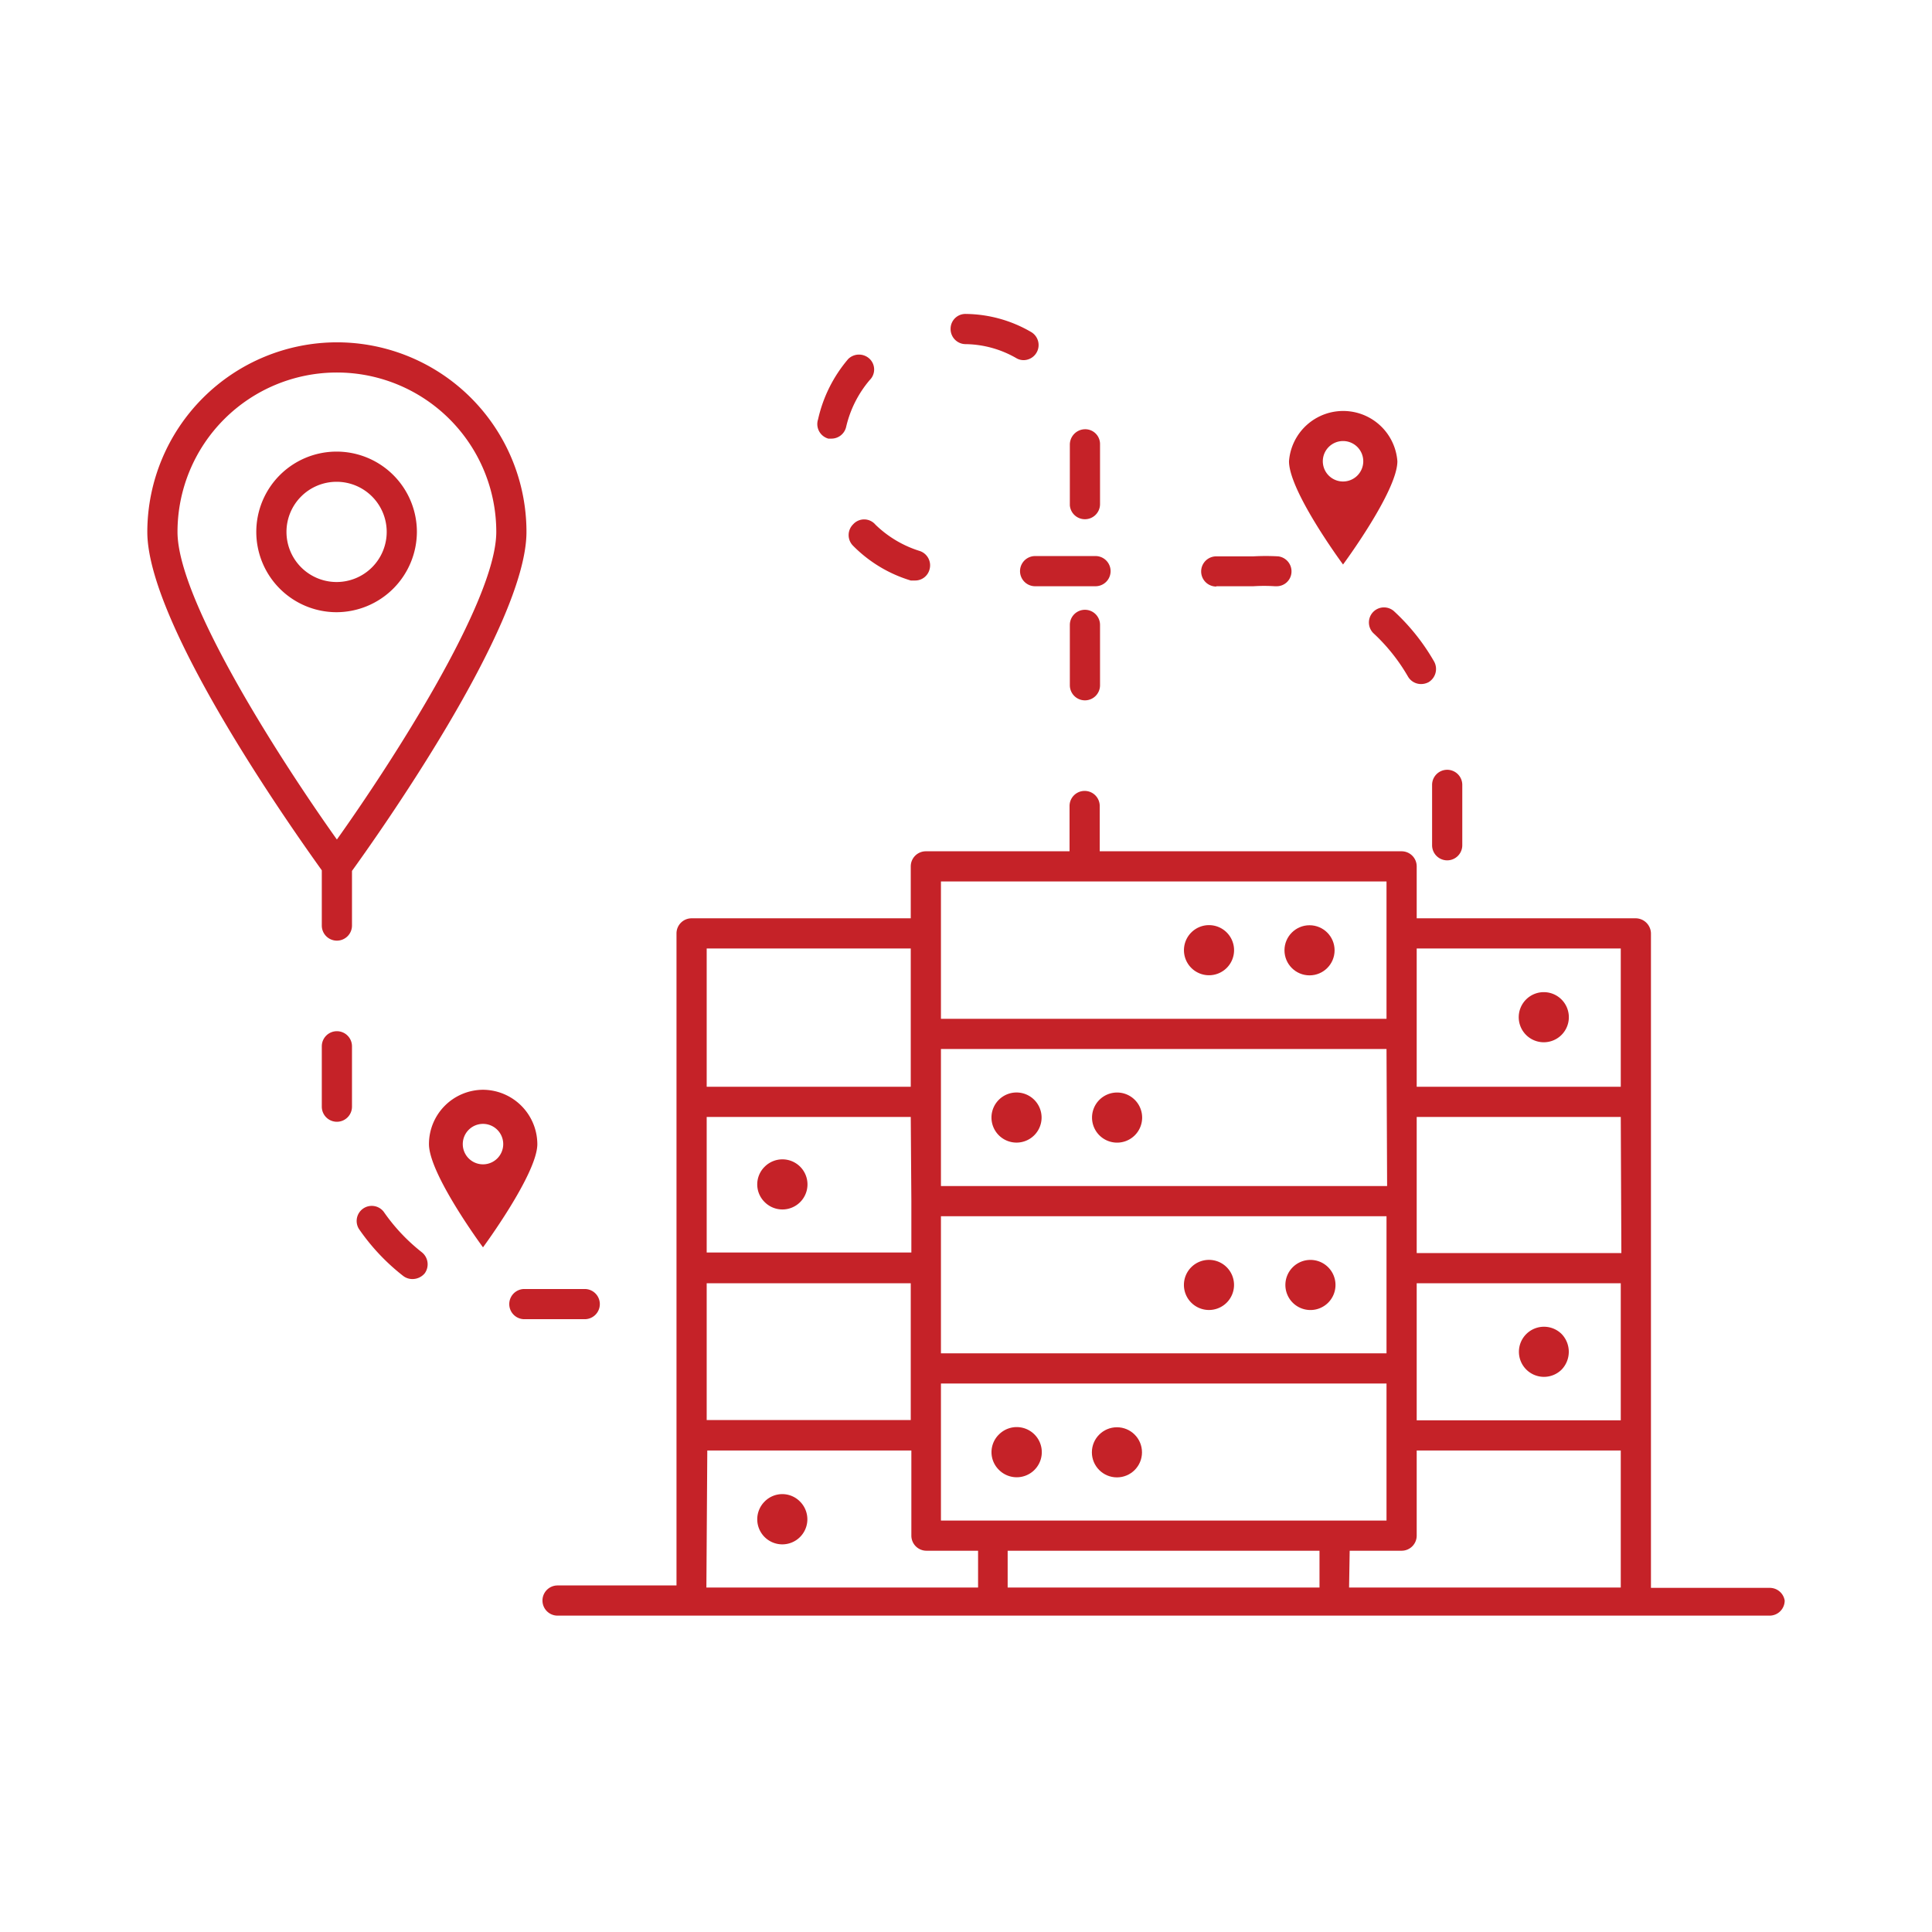 <svg id="Layer_1" data-name="Layer 1" xmlns="http://www.w3.org/2000/svg" viewBox="0 0 64 64"><path d="M32,11.4a3.45,3.45,0,0,1,1.66.46.47.47,0,0,0,.25.07.5.5,0,0,0,.25-.93A4.37,4.37,0,0,0,32,10.4a.49.49,0,0,0-.51.48A.5.5,0,0,0,32,11.4Z" style="fill:#c52228"/><path d="M27.44,14.53h.1a.5.5,0,0,0,.49-.39,3.67,3.67,0,0,1,.78-1.55.49.49,0,0,0,0-.7.51.51,0,0,0-.71,0,4.63,4.63,0,0,0-1,2A.5.5,0,0,0,27.44,14.53Z" style="fill:#c52228"/><path d="M28.26,17.37a.5.5,0,0,0,0,.71,4.52,4.52,0,0,0,1.91,1.15l.14,0a.49.49,0,0,0,.48-.36.5.5,0,0,0-.33-.62A3.67,3.67,0,0,1,29,17.38.49.49,0,0,0,28.26,17.37Z" style="fill:#c52228"/><path d="M35.44,20.7v2a.5.5,0,0,0,.5.5.5.5,0,0,0,.5-.5v-2a.5.5,0,0,0-.5-.5A.5.5,0,0,0,35.44,20.7Z" style="fill:#c52228"/><path d="M45.49,20.27a.5.5,0,0,0,0,.7,6.13,6.13,0,0,1,1.15,1.44.5.5,0,0,0,.43.25.54.54,0,0,0,.25-.06.51.51,0,0,0,.19-.68,7,7,0,0,0-1.34-1.68A.5.5,0,0,0,45.49,20.27Z" style="fill:#c52228"/><path d="M35.94,17.2a.5.5,0,0,0,.5-.5v-2a.49.49,0,0,0-.52-.48.51.51,0,0,0-.48.52v2A.5.5,0,0,0,35.94,17.2Z" style="fill:#c52228"/><path d="M47.44,26v2a.5.5,0,0,0,1,0V26a.5.5,0,1,0-1,0Z" style="fill:#c52228"/><path d="M34.29,18.42a.5.5,0,0,0,0,1h2a.5.5,0,0,0,0-1Z" style="fill:#c52228"/><path d="M40.29,19.42h1.23a5.53,5.53,0,0,1,.71,0h.06a.49.49,0,0,0,.49-.44.5.5,0,0,0-.44-.55,7.37,7.37,0,0,0-.82,0H40.29a.5.5,0,0,0,0,1Z" style="fill:#c52228"/><path d="M11.16,34.16a.5.5,0,0,0-.5.5v2a.5.5,0,0,0,.5.5.5.5,0,0,0,.5-.5v-2A.5.5,0,0,0,11.16,34.16Z" style="fill:#c52228"/><path d="M12.71,40.14a.5.5,0,0,0-.82.57,7,7,0,0,0,1.47,1.56.5.5,0,0,0,.31.1.53.53,0,0,0,.4-.19.51.51,0,0,0-.1-.7A6.17,6.17,0,0,1,12.71,40.14Z" style="fill:#c52228"/><path d="M19.87,43.2a.5.5,0,0,0-.5-.5h-2a.5.5,0,1,0,0,1h2A.5.5,0,0,0,19.87,43.2Z" style="fill:#c52228"/><path d="M51.73,34.28a.83.83,0,1,0-1.18,0A.83.83,0,0,0,51.73,34.28Z" style="fill:#c52228"/><path d="M51.73,44.19a.83.83,0,1,0,0,1.18A.85.85,0,0,0,51.73,44.19Z" style="fill:#c52228"/><path d="M25.33,39.82a.83.83,0,1,0,0-1.17A.82.82,0,0,0,25.33,39.82Z" style="fill:#c52228"/><path d="M25.33,49.74a.83.83,0,1,0,1.17,0A.82.82,0,0,0,25.33,49.74Z" style="fill:#c52228"/><path d="M11.16,11.34a6.29,6.29,0,0,0-6.28,6.28c0,3.12,5,10.12,5.78,11.21v1.83a.5.5,0,0,0,.5.5.5.5,0,0,0,.5-.5V28.85c.72-1,5.78-8.08,5.78-11.23A6.28,6.28,0,0,0,11.16,11.34ZM5.88,17.62a5.28,5.28,0,0,1,10.56,0c0,2.3-3.5,7.69-5.28,10.19C9.38,25.31,5.88,19.92,5.88,17.62Z" style="fill:#c52228"/><path d="M13.81,17.62a2.66,2.66,0,1,0-2.66,2.66A2.67,2.67,0,0,0,13.81,17.62Zm-2.66,1.66a1.66,1.66,0,1,1,1.66-1.66A1.66,1.66,0,0,1,11.15,19.28Z" style="fill:#c52228"/><circle cx="43.38" cy="31.48" r="0.83" style="fill:#c52228"/><path d="M40.64,32.06a.83.83,0,1,0-1.18,0A.83.83,0,0,0,40.64,32.06Z" style="fill:#c52228"/><path d="M44,43.15a.83.83,0,1,0-1.18,0A.83.83,0,0,0,44,43.15Z" style="fill:#c52228"/><path d="M39.46,43.15a.83.83,0,1,0,0-1.17A.83.83,0,0,0,39.46,43.15Z" style="fill:#c52228"/><path d="M37.59,37.61a.83.83,0,1,0-1.17,0A.83.83,0,0,0,37.59,37.61Z" style="fill:#c52228"/><path d="M33.09,37.61a.83.83,0,1,0,0-1.18A.83.83,0,0,0,33.09,37.61Z" style="fill:#c52228"/><circle cx="37" cy="48.11" r="0.83" style="fill:#c52228"/><path d="M34.27,48.69a.83.83,0,0,0-1.18-1.17.82.82,0,0,0,0,1.17A.83.83,0,0,0,34.27,48.69Z" style="fill:#c52228"/><path d="M58.62,52.6H54.69v-5h0V42h0V36.47h0V30.92a.51.51,0,0,0-.5-.5H46.93V28.7a.5.5,0,0,0-.5-.5h-10V26.7a.5.5,0,0,0-.5-.5.5.5,0,0,0-.5.5v1.5H30.67a.5.5,0,0,0-.5.5v1.72H22.91a.5.5,0,0,0-.5.5v5.55h0V42s0,0,0,0v5.52s0,0,0,0v5H18.47a.5.5,0,0,0-.5.5.5.5,0,0,0,.5.5H58.62a.5.5,0,0,0,.5-.5A.5.5,0,0,0,58.62,52.6ZM46.93,45.34h0V42.51h6.76v4.54H46.93Zm-1-.51H31.17V40.29H45.93Zm-15.76.49h0v1.72H23.41V42.51h6.76Zm1,.51H45.93v4.54H31.17Zm2.21,5.54H43.71v1.22H33.38Zm11.33,0h1.72a.5.5,0,0,0,.5-.5V48.05h6.76v4.54h-9Zm9-9.86H46.93V39.79h0V37h6.76Zm-7.76-2.22H31.17V34.75H45.93Zm-15.76.49h0v1.71H23.41V37h6.76Zm-6.76,8.27h6.76v2.82a.5.5,0,0,0,.5.5h1.71v1.22h-9ZM53.69,31.42V36H46.93V34.25h0V31.42ZM31.17,29.2H45.93v4.55H31.17V29.2Zm-1,2.22h0v2.82h0V36H23.41V31.42Z" style="fill:#c52228"/><path d="M46.29,15.28a1.8,1.8,0,0,0-3.59,0c0,1,1.79,3.42,1.79,3.42S46.29,16.27,46.29,15.28Zm-2.47,0a.67.67,0,1,1,.67.67A.67.67,0,0,1,43.82,15.28Z" style="fill:#c52228"/><path d="M16,36.1a1.8,1.8,0,0,0-1.79,1.8c0,1,1.79,3.42,1.79,3.42s1.8-2.44,1.8-3.42A1.81,1.81,0,0,0,16,36.1Zm0,2.47a.67.67,0,1,1,.67-.67A.67.67,0,0,1,16,38.57Z" style="fill:#c52228"/></svg>